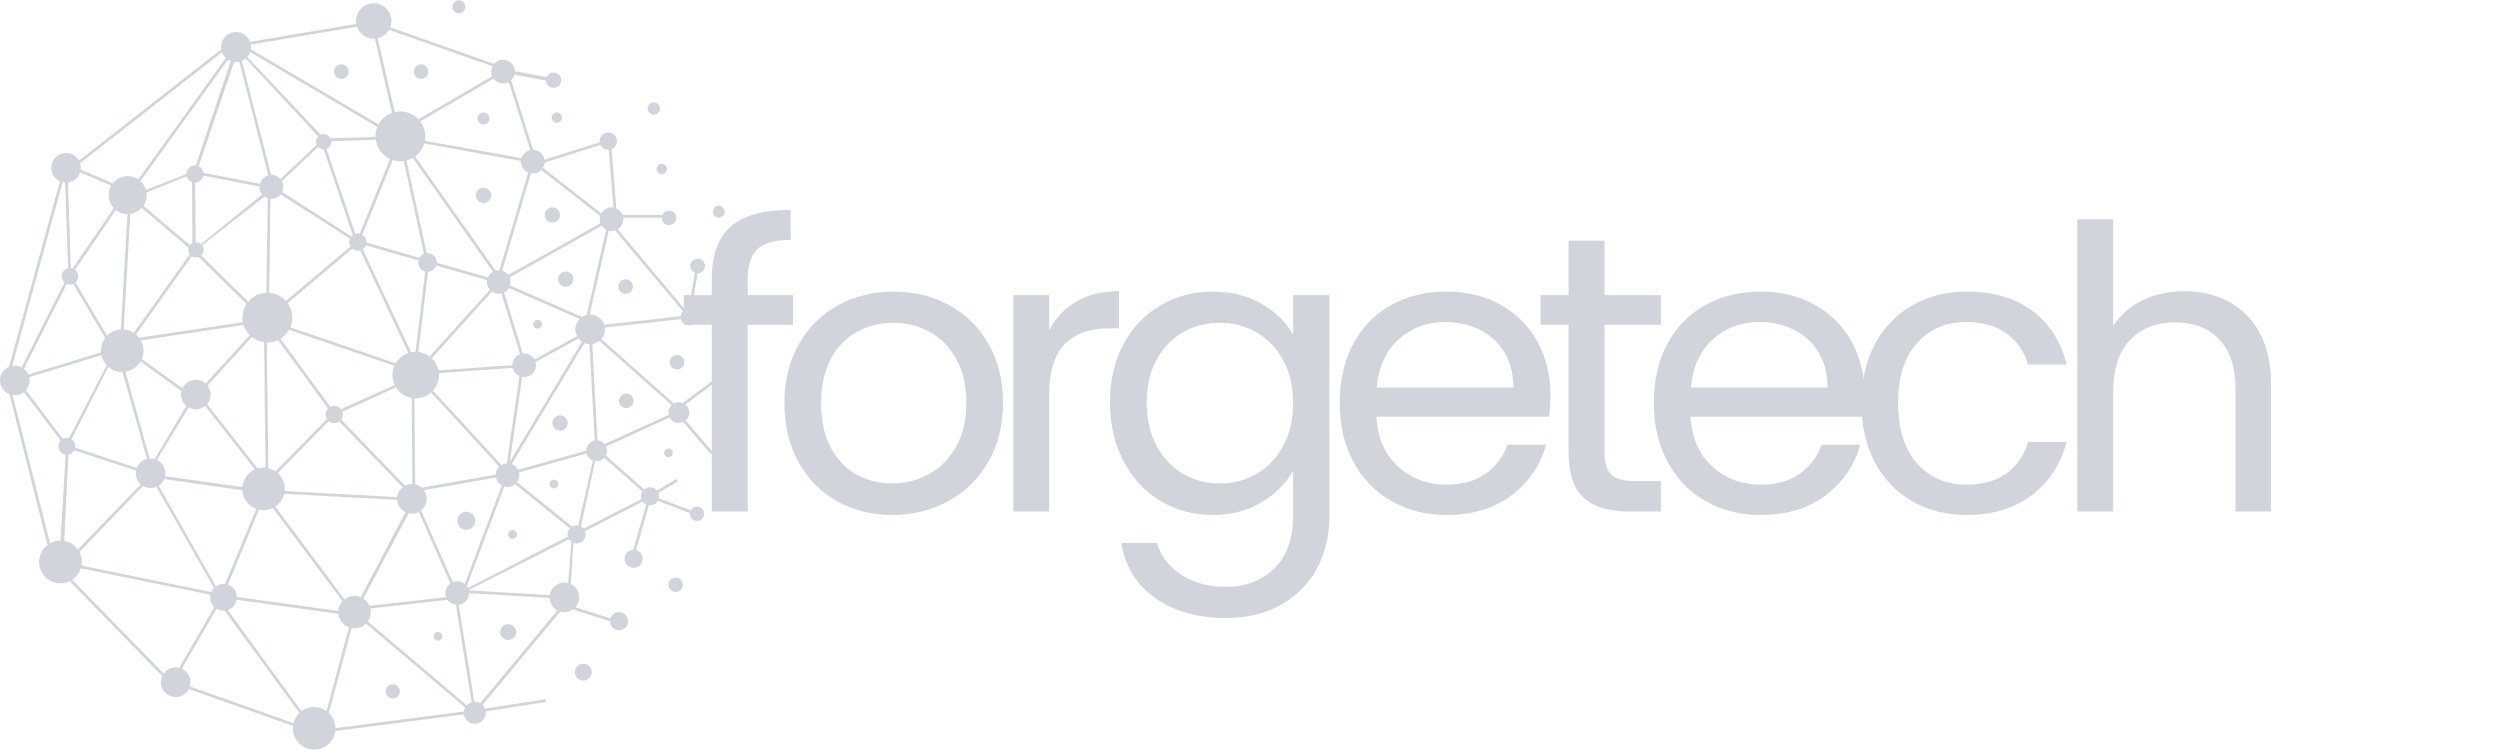 <svg xmlns="http://www.w3.org/2000/svg" xmlns:xlink="http://www.w3.org/1999/xlink" width="1000" zoomAndPan="magnify" viewBox="0 0 750 225" height="300" preserveAspectRatio="xMidYMid meet" version="1.0"><defs><g/><clipPath id="a21519fced"><path d="M 218 123 L 222.75 123 L 222.75 128 L 218 128 Z M 218 123 " clip-rule="nonzero"/></clipPath><clipPath id="bfc9e0b6c1"><path d="M 218 87 L 222.75 87 L 222.75 92 L 218 92 Z M 218 87 " clip-rule="nonzero"/></clipPath></defs><g fill="#d1d5db" fill-opacity="1"><g transform="translate(202.402, 153.434)"><g><path d="M 35.516 -56 L 21.906 -56 L 21.906 0 L 11.125 0 L 11.125 -56 L 2.719 -56 L 2.719 -64.891 L 11.125 -64.891 L 11.125 -69.5 C 11.125 -76.758 13 -82.066 16.75 -85.422 C 20.5 -88.785 26.52 -90.469 34.812 -90.469 L 34.812 -81.469 C 30.07 -81.469 26.734 -80.535 24.797 -78.672 C 22.867 -76.816 21.906 -73.758 21.906 -69.5 L 21.906 -64.891 L 35.516 -64.891 Z M 35.516 -56 "/></g></g></g><g fill="#d1d5db" fill-opacity="1"><g transform="translate(230.224, 153.434)"><g><path d="M 37.422 1.062 C 31.336 1.062 25.828 -0.316 20.891 -3.078 C 15.961 -5.836 12.098 -9.766 9.297 -14.859 C 6.492 -19.953 5.094 -25.852 5.094 -32.562 C 5.094 -39.195 6.531 -45.055 9.406 -50.141 C 12.289 -55.234 16.219 -59.141 21.188 -61.859 C 26.164 -64.586 31.734 -65.953 37.891 -65.953 C 44.047 -65.953 49.609 -64.586 54.578 -61.859 C 59.555 -59.141 63.484 -55.254 66.359 -50.203 C 69.242 -45.148 70.688 -39.27 70.688 -32.562 C 70.688 -25.852 69.207 -19.953 66.25 -14.859 C 63.289 -9.766 59.285 -5.836 54.234 -3.078 C 49.18 -0.316 43.578 1.062 37.422 1.062 Z M 37.422 -8.406 C 41.285 -8.406 44.914 -9.312 48.312 -11.125 C 51.707 -12.945 54.445 -15.672 56.531 -19.297 C 58.625 -22.93 59.672 -27.352 59.672 -32.562 C 59.672 -37.77 58.645 -42.188 56.594 -45.812 C 54.539 -49.445 51.859 -52.148 48.547 -53.922 C 45.234 -55.703 41.641 -56.594 37.766 -56.594 C 33.816 -56.594 30.207 -55.703 26.938 -53.922 C 23.664 -52.148 21.039 -49.445 19.062 -45.812 C 17.094 -42.188 16.109 -37.77 16.109 -32.562 C 16.109 -27.27 17.07 -22.805 19 -19.172 C 20.938 -15.547 23.52 -12.844 26.75 -11.062 C 29.988 -9.289 33.547 -8.406 37.422 -8.406 Z M 37.422 -8.406 "/></g></g></g><g fill="#d1d5db" fill-opacity="1"><g transform="translate(294.869, 153.434)"><g><path d="M 19.891 -54.344 C 21.785 -58.051 24.488 -60.93 28 -62.984 C 31.508 -65.047 35.789 -66.078 40.844 -66.078 L 40.844 -54.938 L 38.016 -54.938 C 25.93 -54.938 19.891 -48.383 19.891 -35.281 L 19.891 0 L 9.125 0 L 9.125 -64.891 L 19.891 -64.891 Z M 19.891 -54.344 "/></g></g></g><g fill="#d1d5db" fill-opacity="1"><g transform="translate(327.902, 153.434)"><g><path d="M 35.875 -65.953 C 41.477 -65.953 46.391 -64.727 50.609 -62.281 C 54.836 -59.832 57.977 -56.754 60.031 -53.047 L 60.031 -64.891 L 70.922 -64.891 L 70.922 1.422 C 70.922 7.336 69.656 12.602 67.125 17.219 C 64.602 21.844 60.992 25.457 56.297 28.062 C 51.598 30.664 46.133 31.969 39.906 31.969 C 31.375 31.969 24.266 29.953 18.578 25.922 C 12.898 21.898 9.551 16.414 8.531 9.469 L 19.188 9.469 C 20.363 13.414 22.805 16.594 26.516 19 C 30.234 21.406 34.695 22.609 39.906 22.609 C 45.82 22.609 50.656 20.754 54.406 17.047 C 58.156 13.336 60.031 8.129 60.031 1.422 L 60.031 -12.203 C 57.895 -8.41 54.734 -5.25 50.547 -2.719 C 46.367 -0.195 41.477 1.062 35.875 1.062 C 30.113 1.062 24.883 -0.352 20.188 -3.188 C 15.488 -6.031 11.797 -10.02 9.109 -15.156 C 6.43 -20.289 5.094 -26.133 5.094 -32.688 C 5.094 -39.312 6.43 -45.129 9.109 -50.141 C 11.797 -55.148 15.488 -59.035 20.188 -61.797 C 24.883 -64.566 30.113 -65.953 35.875 -65.953 Z M 60.031 -32.562 C 60.031 -37.457 59.039 -41.719 57.062 -45.344 C 55.094 -48.977 52.43 -51.758 49.078 -53.688 C 45.723 -55.625 42.035 -56.594 38.016 -56.594 C 33.984 -56.594 30.312 -55.645 27 -53.75 C 23.688 -51.863 21.039 -49.102 19.062 -45.469 C 17.094 -41.832 16.109 -37.57 16.109 -32.688 C 16.109 -27.707 17.094 -23.379 19.062 -19.703 C 21.039 -16.035 23.688 -13.234 27 -11.297 C 30.312 -9.367 33.984 -8.406 38.016 -8.406 C 42.035 -8.406 45.723 -9.367 49.078 -11.297 C 52.43 -13.234 55.094 -16.035 57.062 -19.703 C 59.039 -23.379 60.031 -27.664 60.031 -32.562 Z M 60.031 -32.562 "/></g></g></g><g fill="#d1d5db" fill-opacity="1"><g transform="translate(396.809, 153.434)"><g><path d="M 68.328 -34.938 C 68.328 -32.875 68.207 -30.703 67.969 -28.422 L 16.109 -28.422 C 16.492 -22.023 18.68 -17.031 22.672 -13.438 C 26.66 -9.844 31.492 -8.047 37.172 -8.047 C 41.836 -8.047 45.727 -9.129 48.844 -11.297 C 51.957 -13.473 54.148 -16.379 55.422 -20.016 L 67.016 -20.016 C 65.273 -13.773 61.801 -8.703 56.594 -4.797 C 51.383 -0.891 44.91 1.062 37.172 1.062 C 31.016 1.062 25.508 -0.316 20.656 -3.078 C 15.801 -5.836 11.992 -9.766 9.234 -14.859 C 6.473 -19.953 5.094 -25.852 5.094 -32.562 C 5.094 -39.27 6.43 -45.148 9.109 -50.203 C 11.797 -55.254 15.566 -59.141 20.422 -61.859 C 25.273 -64.586 30.859 -65.953 37.172 -65.953 C 43.336 -65.953 48.785 -64.609 53.516 -61.922 C 58.254 -59.242 61.906 -55.555 64.469 -50.859 C 67.039 -46.16 68.328 -40.852 68.328 -34.938 Z M 57.188 -37.172 C 57.188 -41.285 56.281 -44.82 54.469 -47.781 C 52.656 -50.738 50.188 -52.984 47.062 -54.516 C 43.945 -56.055 40.492 -56.828 36.703 -56.828 C 31.254 -56.828 26.613 -55.094 22.781 -51.625 C 18.957 -48.156 16.77 -43.336 16.219 -37.172 Z M 57.188 -37.172 "/></g></g></g><g fill="#d1d5db" fill-opacity="1"><g transform="translate(459.086, 153.434)"><g><path d="M 22.266 -56 L 22.266 -17.766 C 22.266 -14.609 22.93 -12.379 24.266 -11.078 C 25.609 -9.773 27.941 -9.125 31.266 -9.125 L 39.188 -9.125 L 39.188 0 L 29.484 0 C 23.484 0 18.984 -1.379 15.984 -4.141 C 12.984 -6.898 11.484 -11.441 11.484 -17.766 L 11.484 -56 L 3.078 -56 L 3.078 -64.891 L 11.484 -64.891 L 11.484 -81.234 L 22.266 -81.234 L 22.266 -64.891 L 39.188 -64.891 L 39.188 -56 Z M 22.266 -56 "/></g></g></g><g fill="#d1d5db" fill-opacity="1"><g transform="translate(491.052, 153.434)"><g><path d="M 68.328 -34.938 C 68.328 -32.875 68.207 -30.703 67.969 -28.422 L 16.109 -28.422 C 16.492 -22.023 18.68 -17.031 22.672 -13.438 C 26.66 -9.844 31.492 -8.047 37.172 -8.047 C 41.836 -8.047 45.727 -9.129 48.844 -11.297 C 51.957 -13.473 54.148 -16.379 55.422 -20.016 L 67.016 -20.016 C 65.273 -13.773 61.801 -8.703 56.594 -4.797 C 51.383 -0.891 44.91 1.062 37.172 1.062 C 31.016 1.062 25.508 -0.316 20.656 -3.078 C 15.801 -5.836 11.992 -9.766 9.234 -14.859 C 6.473 -19.953 5.094 -25.852 5.094 -32.562 C 5.094 -39.27 6.43 -45.148 9.109 -50.203 C 11.797 -55.254 15.566 -59.141 20.422 -61.859 C 25.273 -64.586 30.859 -65.953 37.172 -65.953 C 43.336 -65.953 48.785 -64.609 53.516 -61.922 C 58.254 -59.242 61.906 -55.555 64.469 -50.859 C 67.039 -46.16 68.328 -40.852 68.328 -34.938 Z M 57.188 -37.172 C 57.188 -41.285 56.281 -44.82 54.469 -47.781 C 52.656 -50.738 50.188 -52.984 47.062 -54.516 C 43.945 -56.055 40.492 -56.828 36.703 -56.828 C 31.254 -56.828 26.613 -55.094 22.781 -51.625 C 18.957 -48.156 16.77 -43.336 16.219 -37.172 Z M 57.188 -37.172 "/></g></g></g><g fill="#d1d5db" fill-opacity="1"><g transform="translate(553.329, 153.434)"><g><path d="M 5.094 -32.562 C 5.094 -39.27 6.43 -45.129 9.109 -50.141 C 11.797 -55.148 15.523 -59.035 20.297 -61.797 C 25.078 -64.566 30.547 -65.953 36.703 -65.953 C 44.68 -65.953 51.254 -64.016 56.422 -60.141 C 61.586 -56.273 65 -50.91 66.656 -44.047 L 55.062 -44.047 C 53.957 -47.992 51.805 -51.109 48.609 -53.391 C 45.41 -55.68 41.441 -56.828 36.703 -56.828 C 30.547 -56.828 25.57 -54.719 21.781 -50.5 C 18 -46.281 16.109 -40.301 16.109 -32.562 C 16.109 -24.75 18 -18.707 21.781 -14.438 C 25.57 -10.176 30.547 -8.047 36.703 -8.047 C 41.441 -8.047 45.391 -9.148 48.547 -11.359 C 51.703 -13.578 53.875 -16.738 55.062 -20.844 L 66.656 -20.844 C 64.926 -14.207 61.453 -8.895 56.234 -4.906 C 51.023 -0.926 44.516 1.062 36.703 1.062 C 30.547 1.062 25.078 -0.316 20.297 -3.078 C 15.523 -5.836 11.797 -9.742 9.109 -14.797 C 6.43 -19.848 5.094 -25.77 5.094 -32.562 Z M 5.094 -32.562 "/></g></g></g><g fill="#d1d5db" fill-opacity="1"><g transform="translate(614.067, 153.434)"><g><path d="M 41.328 -66.078 C 46.223 -66.078 50.641 -65.031 54.578 -62.938 C 58.523 -60.844 61.625 -57.703 63.875 -53.516 C 66.125 -49.336 67.25 -44.25 67.25 -38.25 L 67.25 0 L 56.594 0 L 56.594 -36.703 C 56.594 -43.18 54.973 -48.133 51.734 -51.562 C 48.504 -55 44.086 -56.719 38.484 -56.719 C 32.797 -56.719 28.273 -54.941 24.922 -51.391 C 21.566 -47.836 19.891 -42.664 19.891 -35.875 L 19.891 0 L 9.125 0 L 9.125 -87.625 L 19.891 -87.625 L 19.891 -55.656 C 22.023 -58.969 24.969 -61.531 28.719 -63.344 C 32.469 -65.164 36.672 -66.078 41.328 -66.078 Z M 41.328 -66.078 "/></g></g></g><g fill="#d1d5db" fill-opacity="1"><g transform="translate(678.713, 153.434)"><g/></g></g><path fill="#d1d5db" d="M 204.859 175.438 C 204.859 175.723 204.805 176 204.695 176.266 C 204.586 176.531 204.426 176.766 204.223 176.969 C 204.02 177.172 203.789 177.328 203.523 177.438 C 203.258 177.547 202.98 177.602 202.691 177.602 C 202.406 177.602 202.129 177.547 201.863 177.438 C 201.598 177.328 201.363 177.172 201.16 176.969 C 200.957 176.766 200.801 176.531 200.691 176.266 C 200.582 176 200.527 175.723 200.527 175.438 C 200.527 175.148 200.582 174.875 200.691 174.609 C 200.801 174.344 200.957 174.109 201.16 173.906 C 201.363 173.703 201.598 173.547 201.863 173.438 C 202.129 173.324 202.406 173.27 202.691 173.27 C 202.98 173.27 203.258 173.324 203.523 173.438 C 203.789 173.547 204.02 173.703 204.223 173.906 C 204.426 174.109 204.586 174.344 204.695 174.609 C 204.805 174.875 204.859 175.148 204.859 175.438 Z M 204.859 175.438 " fill-opacity="1" fill-rule="nonzero"/><path fill="#d1d5db" d="M 176.773 199.855 C 177.012 200.094 177.195 200.371 177.324 200.68 C 177.453 200.992 177.516 201.316 177.516 201.652 C 177.516 201.992 177.453 202.316 177.324 202.625 C 177.195 202.938 177.012 203.211 176.773 203.453 C 176.535 203.691 176.258 203.875 175.949 204.004 C 175.637 204.133 175.312 204.195 174.977 204.195 C 174.637 204.195 174.312 204.133 174.004 204.004 C 173.691 203.875 173.414 203.691 173.176 203.453 C 172.938 203.211 172.754 202.938 172.625 202.625 C 172.496 202.316 172.434 201.992 172.434 201.652 C 172.434 201.316 172.496 200.992 172.625 200.68 C 172.754 200.371 172.938 200.094 173.176 199.855 C 173.414 199.617 173.691 199.434 174.004 199.305 C 174.312 199.176 174.637 199.113 174.977 199.113 C 175.312 199.113 175.637 199.176 175.949 199.305 C 176.258 199.434 176.535 199.617 176.773 199.855 Z M 176.773 199.855 " fill-opacity="1" fill-rule="nonzero"/><path fill="#d1d5db" d="M 154.77 189.078 C 154.844 189.383 154.852 189.695 154.805 190.008 C 154.754 190.32 154.645 190.609 154.477 190.879 C 154.312 191.148 154.098 191.375 153.844 191.559 C 153.586 191.746 153.305 191.875 152.996 191.945 C 152.688 192.02 152.379 192.031 152.066 191.98 C 151.754 191.93 151.465 191.82 151.195 191.652 C 150.926 191.488 150.699 191.277 150.512 191.02 C 150.328 190.762 150.199 190.48 150.125 190.172 C 150.055 189.863 150.043 189.555 150.094 189.242 C 150.145 188.93 150.254 188.641 150.418 188.371 C 150.586 188.102 150.797 187.875 151.055 187.688 C 151.309 187.504 151.594 187.375 151.898 187.301 C 152.207 187.23 152.52 187.219 152.832 187.27 C 153.141 187.32 153.434 187.43 153.703 187.594 C 153.973 187.762 154.199 187.973 154.383 188.23 C 154.566 188.484 154.695 188.77 154.77 189.078 Z M 154.77 189.078 " fill-opacity="1" fill-rule="nonzero"/><path fill="#d1d5db" d="M 119.973 207.426 C 119.973 207.707 119.918 207.98 119.809 208.242 C 119.699 208.504 119.547 208.734 119.344 208.938 C 119.145 209.137 118.914 209.293 118.652 209.402 C 118.391 209.508 118.117 209.562 117.832 209.562 C 117.547 209.562 117.277 209.508 117.012 209.402 C 116.75 209.293 116.52 209.137 116.32 208.938 C 116.117 208.734 115.965 208.504 115.855 208.242 C 115.746 207.98 115.691 207.707 115.691 207.426 C 115.691 207.141 115.746 206.867 115.855 206.605 C 115.965 206.344 116.117 206.113 116.32 205.91 C 116.52 205.711 116.75 205.555 117.012 205.449 C 117.277 205.34 117.547 205.285 117.832 205.285 C 118.117 205.285 118.391 205.34 118.652 205.449 C 118.914 205.555 119.145 205.711 119.344 205.91 C 119.547 206.113 119.699 206.344 119.809 206.605 C 119.918 206.867 119.973 207.141 119.973 207.426 Z M 119.973 207.426 " fill-opacity="1" fill-rule="nonzero"/><path fill="#d1d5db" d="M 140.922 153.699 C 141.258 153.84 141.551 154.035 141.805 154.289 C 142.062 154.543 142.258 154.84 142.395 155.172 C 142.535 155.508 142.602 155.852 142.602 156.215 C 142.602 156.574 142.535 156.922 142.395 157.254 C 142.258 157.59 142.062 157.883 141.805 158.137 C 141.551 158.395 141.258 158.59 140.922 158.727 C 140.59 158.867 140.242 158.934 139.883 158.934 C 139.52 158.934 139.176 158.867 138.84 158.727 C 138.508 158.59 138.215 158.395 137.957 158.137 C 137.703 157.883 137.508 157.59 137.367 157.254 C 137.23 156.922 137.16 156.574 137.16 156.215 C 137.16 155.852 137.23 155.508 137.367 155.172 C 137.508 154.84 137.703 154.543 137.957 154.289 C 138.215 154.035 138.508 153.84 138.84 153.699 C 139.176 153.562 139.52 153.492 139.883 153.492 C 140.242 153.492 140.59 153.562 140.922 153.699 Z M 140.922 153.699 " fill-opacity="1" fill-rule="nonzero"/><path fill="#d1d5db" d="M 198.008 32.551 C 198.008 32.797 197.961 33.035 197.867 33.262 C 197.77 33.488 197.637 33.691 197.465 33.863 C 197.289 34.039 197.09 34.172 196.859 34.266 C 196.633 34.363 196.395 34.41 196.148 34.41 C 195.902 34.41 195.668 34.363 195.438 34.266 C 195.211 34.172 195.012 34.039 194.836 33.863 C 194.664 33.691 194.527 33.488 194.434 33.262 C 194.34 33.035 194.293 32.797 194.293 32.551 C 194.293 32.305 194.34 32.066 194.434 31.84 C 194.527 31.613 194.664 31.41 194.836 31.238 C 195.012 31.062 195.211 30.93 195.438 30.836 C 195.668 30.742 195.902 30.695 196.148 30.695 C 196.395 30.695 196.633 30.742 196.859 30.836 C 197.09 30.93 197.289 31.062 197.465 31.238 C 197.637 31.41 197.77 31.613 197.867 31.84 C 197.961 32.066 198.008 32.305 198.008 32.551 Z M 198.008 32.551 " fill-opacity="1" fill-rule="nonzero"/><path fill="#d1d5db" d="M 215.609 65.266 C 216.586 65.266 217.379 64.477 217.379 63.5 C 217.379 62.523 216.586 61.73 215.609 61.73 C 214.633 61.73 213.84 62.523 213.84 63.5 C 213.84 64.477 214.633 65.266 215.609 65.266 Z M 215.609 65.266 " fill-opacity="1" fill-rule="nonzero"/><path fill="#d1d5db" d="M 146.688 56.988 C 146.902 57.203 147.07 57.453 147.188 57.734 C 147.305 58.016 147.363 58.309 147.363 58.613 C 147.363 58.918 147.305 59.215 147.188 59.496 C 147.07 59.777 146.902 60.027 146.688 60.242 C 146.473 60.457 146.223 60.625 145.941 60.738 C 145.66 60.855 145.367 60.914 145.062 60.914 C 144.758 60.914 144.465 60.855 144.18 60.738 C 143.898 60.625 143.652 60.457 143.434 60.242 C 143.219 60.027 143.055 59.777 142.938 59.496 C 142.82 59.215 142.762 58.918 142.762 58.613 C 142.762 58.309 142.82 58.016 142.938 57.734 C 143.055 57.453 143.219 57.203 143.434 56.988 C 143.652 56.773 143.898 56.605 144.18 56.488 C 144.465 56.371 144.758 56.312 145.062 56.312 C 145.367 56.312 145.66 56.371 145.941 56.488 C 146.223 56.605 146.473 56.773 146.688 56.988 Z M 146.688 56.988 " fill-opacity="1" fill-rule="nonzero"/><path fill="#d1d5db" d="M 167.344 62.848 C 167.562 63.066 167.727 63.312 167.844 63.594 C 167.961 63.879 168.02 64.172 168.02 64.477 C 168.02 64.781 167.961 65.074 167.844 65.355 C 167.727 65.637 167.562 65.887 167.344 66.102 C 167.129 66.316 166.883 66.484 166.598 66.602 C 166.316 66.719 166.023 66.777 165.719 66.777 C 165.414 66.777 165.121 66.719 164.84 66.602 C 164.559 66.484 164.309 66.316 164.094 66.102 C 163.875 65.887 163.711 65.637 163.594 65.355 C 163.477 65.074 163.418 64.781 163.418 64.477 C 163.418 64.172 163.477 63.879 163.594 63.594 C 163.711 63.312 163.875 63.066 164.094 62.848 C 164.309 62.633 164.559 62.469 164.84 62.352 C 165.121 62.234 165.414 62.176 165.719 62.176 C 166.023 62.176 166.316 62.234 166.598 62.352 C 166.883 62.469 167.129 62.633 167.344 62.848 Z M 167.344 62.848 " fill-opacity="1" fill-rule="nonzero"/><path fill="#d1d5db" d="M 170.59 81.641 C 170.871 81.758 171.121 81.926 171.336 82.141 C 171.551 82.355 171.719 82.605 171.836 82.887 C 171.949 83.168 172.008 83.461 172.008 83.766 C 172.008 84.07 171.949 84.367 171.836 84.648 C 171.719 84.93 171.551 85.18 171.336 85.395 C 171.121 85.609 170.871 85.777 170.59 85.891 C 170.309 86.008 170.016 86.066 169.707 86.066 C 169.402 86.066 169.109 86.008 168.828 85.891 C 168.547 85.777 168.297 85.609 168.082 85.395 C 167.867 85.18 167.699 84.93 167.582 84.648 C 167.465 84.367 167.41 84.07 167.41 83.766 C 167.41 83.461 167.465 83.168 167.582 82.887 C 167.699 82.605 167.867 82.355 168.082 82.141 C 168.297 81.926 168.547 81.758 168.828 81.641 C 169.109 81.523 169.402 81.465 169.707 81.465 C 170.016 81.465 170.309 81.523 170.59 81.641 Z M 170.59 81.641 " fill-opacity="1" fill-rule="nonzero"/><path fill="#d1d5db" d="M 170.254 126.383 C 170.324 126.68 170.336 126.98 170.285 127.281 C 170.238 127.582 170.133 127.863 169.973 128.121 C 169.812 128.383 169.609 128.602 169.359 128.777 C 169.113 128.957 168.84 129.082 168.543 129.152 C 168.246 129.223 167.949 129.23 167.648 129.184 C 167.344 129.133 167.066 129.027 166.805 128.867 C 166.547 128.707 166.328 128.504 166.148 128.258 C 165.973 128.008 165.848 127.738 165.777 127.441 C 165.707 127.145 165.695 126.844 165.746 126.543 C 165.793 126.242 165.898 125.961 166.059 125.703 C 166.219 125.441 166.422 125.223 166.672 125.047 C 166.918 124.867 167.191 124.742 167.488 124.672 C 167.785 124.602 168.082 124.594 168.383 124.641 C 168.684 124.691 168.965 124.793 169.227 124.957 C 169.484 125.117 169.703 125.32 169.883 125.566 C 170.059 125.812 170.184 126.086 170.254 126.383 Z M 170.254 126.383 " fill-opacity="1" fill-rule="nonzero"/><path fill="#d1d5db" d="M 145.062 33.754 C 144.066 33.754 143.262 34.562 143.262 35.555 C 143.262 36.547 144.066 37.352 145.062 37.352 C 146.055 37.352 146.859 36.547 146.859 35.555 C 146.859 34.562 146.055 33.754 145.062 33.754 Z M 145.062 33.754 " fill-opacity="1" fill-rule="nonzero"/><path fill="#d1d5db" d="M 137.66 4.008 C 138.734 4.008 139.605 3.133 139.605 2.059 C 139.605 0.984 138.734 0.113 137.66 0.113 C 136.586 0.113 135.711 0.984 135.711 2.059 C 135.711 3.133 136.586 4.008 137.66 4.008 Z M 137.66 4.008 " fill-opacity="1" fill-rule="nonzero"/><path fill="#d1d5db" d="M 218.586 113.418 C 220.008 113.418 221.16 112.266 221.16 110.848 C 221.16 109.426 220.004 108.273 218.586 108.273 C 217.168 108.273 216.012 109.426 216.012 110.848 C 216.012 111.375 216.172 111.867 216.445 112.277 L 204.801 120.879 C 204.441 120.738 204.059 120.66 203.652 120.66 C 203.113 120.66 202.609 120.797 202.164 121.035 L 180.414 101.703 C 181.082 100.926 181.488 99.918 181.488 98.812 C 181.488 98.625 181.473 98.441 181.453 98.262 L 204.301 95.723 C 204.605 96.805 205.598 97.598 206.773 97.598 C 208.199 97.598 209.348 96.445 209.348 95.023 C 209.348 93.887 208.609 92.922 207.586 92.582 L 209.258 81.973 C 209.258 81.973 209.285 81.973 209.293 81.973 C 210.504 81.973 211.484 80.996 211.484 79.785 C 211.484 78.578 210.504 77.598 209.293 77.598 C 208.086 77.598 207.105 78.578 207.105 79.785 C 207.105 80.691 207.652 81.465 208.43 81.797 L 206.746 92.449 C 206.277 92.449 205.84 92.582 205.457 92.805 L 185.336 68.789 C 186.348 68.164 187.027 67.043 187.027 65.766 C 187.027 65.617 187.016 65.469 186.996 65.324 L 198.512 65.324 C 198.512 65.324 198.512 65.344 198.512 65.355 C 198.512 66.566 199.492 67.547 200.703 67.547 C 201.91 67.547 202.891 66.566 202.891 65.355 C 202.891 64.148 201.91 63.168 200.703 63.168 C 199.801 63.168 199.031 63.711 198.695 64.484 L 186.785 64.484 C 186.441 63.598 185.762 62.887 184.895 62.508 L 183.477 44.738 C 184.418 44.344 185.082 43.418 185.082 42.332 C 185.082 40.891 183.914 39.723 182.473 39.723 C 181.031 39.723 179.863 40.891 179.863 42.332 C 179.863 42.457 179.875 42.578 179.891 42.691 L 163.352 47.902 C 163.074 46.25 161.664 44.988 159.953 44.938 L 153.34 24.074 C 153.816 23.625 154.164 23.055 154.34 22.41 L 163.805 24.176 C 163.867 25.395 164.859 26.363 166.094 26.363 C 167.324 26.363 168.391 25.332 168.391 24.062 C 168.391 22.789 167.363 21.762 166.094 21.762 C 165.156 21.762 164.352 22.324 163.992 23.125 L 154.457 21.344 C 154.379 19.445 152.82 17.93 150.906 17.93 C 149.836 17.93 148.879 18.402 148.23 19.152 L 117.066 8.199 C 117.289 7.609 117.422 6.973 117.422 6.305 C 117.422 3.371 115.039 0.988 112.102 0.988 C 109.168 0.988 106.785 3.371 106.785 6.305 C 106.785 6.605 106.816 6.902 106.867 7.188 L 75 12.555 C 74.371 10.84 72.727 9.613 70.793 9.613 C 68.32 9.613 66.309 11.625 66.309 14.098 C 66.309 14.336 66.332 14.562 66.367 14.793 L 23.695 48.172 C 22.934 46.816 21.484 45.895 19.812 45.895 C 17.355 45.895 15.367 47.883 15.367 50.336 C 15.367 52.141 16.441 53.688 17.988 54.387 L 2.707 110.039 C 1.113 110.715 0 112.297 0 114.137 C 0 115.977 1.18 117.637 2.844 118.281 L 14.258 163.473 C 12.719 164.648 11.727 166.492 11.727 168.578 C 11.727 172.121 14.598 174.996 18.145 174.996 C 19.133 174.996 20.062 174.766 20.902 174.363 L 48.672 202.832 C 48.418 203.395 48.27 204.02 48.27 204.676 C 48.27 207.133 50.262 209.121 52.715 209.121 C 54.43 209.121 55.918 208.145 56.66 206.723 L 87.898 217.762 C 87.871 218.004 87.855 218.246 87.855 218.492 C 87.855 222.023 90.719 224.887 94.25 224.887 C 97.504 224.887 100.18 222.457 100.586 219.316 L 139.164 214.309 C 139.395 215.914 140.773 217.148 142.441 217.148 C 144.273 217.148 145.758 215.664 145.758 213.832 C 145.758 213.684 145.746 213.543 145.727 213.402 L 163.754 210.602 L 163.703 209.762 L 145.512 212.586 C 145.344 212.168 145.094 211.793 144.781 211.48 L 168.098 183.465 C 168.484 183.578 168.902 183.641 169.328 183.641 C 170.281 183.641 171.164 183.336 171.887 182.828 L 182.988 186.352 C 182.988 186.352 182.988 186.359 182.988 186.363 C 182.988 187.867 184.203 189.082 185.707 189.082 C 187.211 189.082 188.43 187.867 188.43 186.363 C 188.43 184.859 187.211 183.641 185.707 183.641 C 184.504 183.641 183.48 184.426 183.125 185.512 L 172.625 182.176 C 173.344 181.391 173.781 180.344 173.781 179.195 C 173.781 177.43 172.746 175.902 171.246 175.188 L 172.035 162.887 C 172.332 162.996 172.648 163.062 172.98 163.062 C 174.484 163.062 175.699 161.844 175.699 160.34 C 175.699 159.98 175.629 159.629 175.5 159.312 L 192.805 150.48 C 193.078 150.852 193.441 151.156 193.863 151.355 L 189.969 164.914 C 188.523 164.977 187.363 166.168 187.363 167.633 C 187.363 169.094 188.582 170.352 190.086 170.352 C 191.59 170.352 192.805 169.137 192.805 167.633 C 192.805 166.383 191.965 165.332 190.816 165.016 L 194.668 151.59 C 194.781 151.605 194.891 151.613 195.004 151.613 C 196.012 151.613 196.891 151.062 197.363 150.25 L 206.953 153.93 C 206.949 153.992 206.938 154.047 206.938 154.113 C 206.938 155.305 207.906 156.277 209.102 156.277 C 210.297 156.277 211.27 155.305 211.27 154.113 C 211.27 152.918 210.297 151.945 209.102 151.945 C 208.27 151.945 207.555 152.426 207.191 153.113 L 197.668 149.461 C 197.707 149.277 197.73 149.086 197.73 148.895 C 197.73 148.535 197.656 148.191 197.531 147.879 L 203.332 144.426 L 202.902 143.703 L 197.102 147.152 C 196.602 146.551 195.852 146.168 195.008 146.168 C 194.348 146.168 193.742 146.406 193.266 146.797 L 181.758 136.676 C 181.98 136.246 182.105 135.758 182.105 135.242 C 182.105 134.781 182.004 134.348 181.828 133.953 L 200.902 125.258 C 201.43 126.242 202.465 126.914 203.66 126.914 C 204.133 126.914 204.582 126.805 204.984 126.613 L 213.223 136.223 L 213.863 135.676 L 205.699 126.152 C 206.363 125.578 206.789 124.734 206.789 123.789 C 206.789 122.844 206.328 121.918 205.605 121.348 L 217.043 112.902 C 217.477 113.23 218.012 113.43 218.598 113.43 Z M 24.047 51.699 L 33.371 55.691 C 32.891 56.527 32.609 57.492 32.609 58.527 C 32.609 60.031 33.195 61.402 34.148 62.418 L 21.777 80.559 C 21.609 80.504 21.434 80.461 21.254 80.445 L 20.383 54.746 C 22.109 54.523 23.527 53.312 24.047 51.691 Z M 126.492 146.305 C 125.945 145.828 125.285 145.484 124.551 145.316 L 124.34 119.492 C 124.465 119.496 124.59 119.512 124.715 119.512 C 126.488 119.512 128.098 118.848 129.328 117.762 C 134.238 123.082 145.07 134.836 149.742 140.012 C 149.121 140.633 148.73 141.48 148.699 142.422 L 126.492 146.297 Z M 133.605 177.922 C 133.605 178.352 133.684 178.762 133.824 179.148 L 110.848 181.754 C 110.465 180.844 109.812 180.074 108.996 179.543 L 122.621 153.992 C 122.93 154.059 123.246 154.094 123.574 154.094 C 124.312 154.094 125.012 153.91 125.625 153.594 L 135.098 175.027 C 134.195 175.672 133.605 176.727 133.605 177.922 Z M 71.09 179.09 C 71.043 177.363 69.922 175.906 68.359 175.379 L 77.691 152.898 C 78.133 152.996 78.594 153.051 79.066 153.051 C 80.066 153.051 81.012 152.812 81.852 152.402 L 102.742 180.344 C 102.02 181.129 101.559 182.152 101.477 183.277 L 71.09 179.086 Z M 47.621 145.684 C 48.34 145.203 48.918 144.523 49.258 143.719 L 72.691 147.07 C 72.855 149.652 74.551 151.816 76.875 152.664 L 67.523 175.195 C 67.371 175.176 67.219 175.168 67.066 175.168 C 66.211 175.168 65.418 175.438 64.766 175.895 L 47.617 145.688 Z M 21.453 131.773 L 32.516 110.059 C 33.633 111.016 35.078 111.594 36.668 111.594 C 36.695 111.594 36.727 111.594 36.754 111.594 L 44.105 137.668 C 42.691 138.016 41.543 139.039 41.027 140.379 L 22.578 134.309 C 22.598 134.176 22.609 134.047 22.609 133.918 C 22.609 133.023 22.148 132.234 21.453 131.777 Z M 43.969 57.75 L 55.996 52.906 C 56.227 53.711 56.836 54.352 57.617 54.633 L 57.727 72.957 C 57.445 73.109 57.199 73.312 57 73.566 L 43.051 61.727 C 43.668 60.812 44.031 59.715 44.031 58.531 C 44.031 58.27 44.008 58.008 43.973 57.754 Z M 150.41 139.504 C 145.723 134.297 134.855 122.508 129.93 117.176 C 131.035 115.938 131.711 114.309 131.711 112.523 C 131.711 112.328 131.699 112.137 131.68 111.941 L 153.785 110.379 C 154.043 111.48 154.816 112.391 155.84 112.828 L 152.043 138.996 C 151.449 139.035 150.887 139.211 150.406 139.508 Z M 106.344 178.758 C 105.219 178.758 104.191 179.145 103.363 179.777 L 82.59 151.996 C 83.926 151.109 84.906 149.734 85.281 148.129 L 119.141 149.961 C 119.25 151.598 120.238 152.98 121.641 153.66 L 108.238 179.145 C 107.656 178.898 107.012 178.762 106.34 178.762 Z M 49.527 142.855 C 49.586 142.574 49.613 142.281 49.613 141.984 C 49.613 140.207 48.562 138.676 47.059 137.965 L 56.602 122.246 C 57.238 122.594 57.969 122.797 58.742 122.797 C 59.797 122.797 60.77 122.426 61.535 121.809 L 76.473 140.824 C 74.387 141.75 72.898 143.754 72.699 146.133 Z M 42.156 108.469 L 54.426 117.293 C 54.344 117.633 54.293 117.984 54.293 118.352 C 54.293 119.727 54.914 120.953 55.895 121.77 L 46.395 137.719 C 46.004 137.605 45.594 137.543 45.168 137.543 C 45.074 137.543 44.984 137.551 44.891 137.555 L 37.629 111.527 C 39.555 111.234 41.199 110.086 42.156 108.48 Z M 58.531 54.789 C 59.773 54.773 60.809 53.879 61.043 52.695 L 77.848 55.977 C 77.848 56.008 77.844 56.043 77.844 56.074 C 77.844 56.934 78.148 57.727 78.652 58.344 L 60.273 73.23 C 59.875 72.895 59.363 72.684 58.801 72.684 C 58.773 72.684 58.746 72.691 58.719 72.691 L 58.535 54.793 Z M 97.102 44.855 C 97.102 44.855 97.109 44.855 97.121 44.855 L 105.836 70.523 C 105.684 70.633 105.543 70.758 105.418 70.902 L 84.672 57.617 C 84.898 57.148 85.027 56.629 85.027 56.074 C 85.027 55.453 84.867 54.867 84.586 54.355 L 95.434 44.125 C 95.852 44.574 96.445 44.859 97.105 44.859 Z M 120.133 48.383 C 120.477 48.383 120.812 48.352 121.145 48.305 L 127.18 76.145 C 126.613 76.379 126.145 76.805 125.84 77.336 L 109.949 72.781 C 109.949 72.727 109.961 72.68 109.961 72.625 C 109.961 71.684 109.457 70.867 108.715 70.41 L 117.805 48.004 C 118.539 48.246 119.324 48.383 120.137 48.383 Z M 146.953 86.934 L 128.91 106.938 C 127.938 106.211 126.777 105.727 125.508 105.582 L 128.402 81.52 C 129.559 81.461 130.523 80.707 130.895 79.664 L 146.121 84.027 C 146.09 84.211 146.074 84.406 146.074 84.598 C 146.074 85.492 146.41 86.312 146.953 86.934 Z M 118.391 115.492 L 102.32 122.754 C 101.844 122.152 101.105 121.758 100.273 121.758 C 99.855 121.758 99.457 121.859 99.102 122.039 L 84.152 101.637 C 85.219 100.973 86.105 100.059 86.723 98.969 L 118.305 109.73 C 117.93 110.586 117.719 111.531 117.719 112.523 C 117.719 113.586 117.961 114.586 118.387 115.492 Z M 80.5 140.438 L 80.066 102.754 C 80.121 102.754 80.172 102.762 80.219 102.762 C 81.359 102.762 82.441 102.5 83.41 102.043 L 98.422 122.535 C 97.961 123.008 97.676 123.645 97.676 124.359 C 97.676 124.859 97.816 125.324 98.062 125.723 L 82.668 141.387 C 82.02 140.945 81.285 140.621 80.496 140.438 Z M 81.434 59.668 C 82.566 59.668 83.57 59.145 84.23 58.324 L 104.965 71.605 C 104.832 71.918 104.754 72.262 104.754 72.625 C 104.754 73.113 104.891 73.566 105.125 73.953 L 85.777 90.289 C 84.52 88.891 82.742 87.969 80.742 87.828 L 81.145 59.652 C 81.238 59.66 81.336 59.664 81.43 59.664 Z M 127.566 81.434 L 124.668 105.539 C 124.211 105.539 123.766 105.586 123.332 105.672 L 108.828 74.77 C 109.242 74.484 109.57 74.078 109.762 73.605 L 125.531 78.125 C 125.488 78.316 125.465 78.52 125.465 78.727 C 125.465 80.027 126.359 81.125 127.566 81.434 Z M 86.312 90.949 L 105.672 74.602 C 106.125 74.992 106.715 75.227 107.359 75.227 C 107.605 75.227 107.844 75.191 108.066 75.125 L 122.508 105.895 C 120.898 106.434 119.551 107.539 118.699 108.977 L 87.109 98.207 C 87.488 97.309 87.703 96.32 87.703 95.281 C 87.703 93.66 87.184 92.168 86.312 90.945 Z M 61.09 74.98 C 61.09 74.465 60.918 74 60.633 73.613 L 79.328 58.984 C 79.629 59.199 79.961 59.371 80.316 59.488 L 79.91 87.82 C 77.727 87.91 75.785 88.93 74.473 90.5 L 60.348 76.656 C 60.801 76.238 61.086 75.645 61.086 74.98 Z M 74.918 100.559 L 61.691 115.035 C 60.902 114.336 59.875 113.906 58.742 113.906 C 56.961 113.906 55.43 114.953 54.719 116.469 L 42.543 107.719 C 42.875 106.949 43.059 106.098 43.059 105.207 C 43.059 104.078 42.766 103.023 42.254 102.105 L 73.066 97.488 C 73.43 98.66 74.07 99.707 74.91 100.559 Z M 79.066 140.273 C 78.453 140.273 77.867 140.363 77.305 140.523 L 62.137 121.215 C 62.793 120.441 63.188 119.445 63.188 118.352 C 63.188 117.336 62.84 116.402 62.266 115.652 L 75.543 101.117 C 76.582 101.949 77.844 102.504 79.223 102.691 L 79.656 140.305 C 79.457 140.285 79.262 140.273 79.066 140.273 Z M 98.617 126.359 C 99.066 126.73 99.645 126.953 100.273 126.953 C 100.836 126.953 101.352 126.773 101.773 126.477 L 120.805 146.18 C 119.914 146.891 119.301 147.934 119.156 149.125 L 85.426 147.301 C 85.445 147.094 85.457 146.883 85.457 146.668 C 85.457 144.781 84.633 143.09 83.332 141.914 L 98.617 126.363 Z M 121.523 145.711 L 102.375 125.879 C 102.688 125.449 102.875 124.922 102.875 124.352 C 102.875 124.051 102.82 123.762 102.727 123.492 L 118.797 116.23 C 119.828 117.871 121.52 119.055 123.504 119.402 L 123.715 145.219 C 123.668 145.219 123.625 145.211 123.574 145.211 C 122.836 145.211 122.141 145.395 121.527 145.711 Z M 153.68 109.539 L 131.559 111.105 C 131.27 109.691 130.547 108.438 129.543 107.48 L 147.57 87.496 C 148.152 87.91 148.859 88.152 149.621 88.152 C 149.898 88.152 150.168 88.113 150.426 88.059 L 156.023 106.219 C 154.66 106.715 153.688 108.012 153.676 109.543 Z M 146.348 83.215 L 131.055 78.828 C 131.055 78.793 131.059 78.758 131.059 78.723 C 131.059 77.176 129.805 75.922 128.262 75.922 C 128.172 75.922 128.082 75.93 127.992 75.938 L 121.965 48.145 C 122.625 47.977 123.246 47.727 123.824 47.395 L 147.875 81.496 C 147.191 81.879 146.648 82.484 146.34 83.215 Z M 117.008 47.691 L 107.922 70.086 C 107.738 70.047 107.547 70.02 107.352 70.02 C 107.082 70.02 106.824 70.062 106.582 70.137 L 97.938 44.684 C 98.789 44.348 99.395 43.523 99.395 42.555 C 99.395 42.492 99.379 42.43 99.375 42.367 L 112.73 41.922 C 113.082 44.492 114.738 46.645 117.012 47.688 Z M 94.801 42.559 C 94.801 42.875 94.863 43.176 94.98 43.453 L 84.117 53.703 C 83.461 52.953 82.496 52.48 81.422 52.48 C 81.398 52.48 81.375 52.48 81.348 52.48 L 72.527 18.23 C 72.945 18.055 73.332 17.816 73.672 17.527 L 95.48 40.922 C 95.059 41.336 94.797 41.914 94.797 42.551 Z M 70.793 18.582 C 71.141 18.582 71.473 18.539 71.797 18.465 L 80.5 52.605 C 79.262 52.934 78.289 53.902 77.961 55.145 L 61.055 51.844 C 60.934 50.953 60.367 50.211 59.582 49.84 L 70.262 18.547 C 70.438 18.57 70.609 18.582 70.789 18.582 Z M 57.523 76.887 C 57.887 77.129 58.32 77.266 58.785 77.266 C 59.078 77.266 59.352 77.207 59.605 77.109 L 73.957 91.18 C 73.184 92.359 72.73 93.766 72.73 95.281 C 72.73 95.75 72.781 96.211 72.867 96.66 L 41.734 101.328 C 41.461 100.969 41.152 100.637 40.809 100.348 Z M 156.648 113.062 C 156.84 113.094 157.035 113.117 157.234 113.117 C 159.199 113.117 160.793 111.523 160.793 109.559 C 160.793 109.23 160.742 108.914 160.664 108.613 L 173.547 101.559 C 173.844 101.93 174.191 102.258 174.59 102.523 L 152.961 138.496 L 156.648 113.066 Z M 160.34 107.824 C 159.73 106.738 158.57 106 157.234 106 C 157.102 106 156.973 106.008 156.844 106.023 L 151.223 87.77 C 151.836 87.461 152.344 86.984 152.691 86.395 L 173.887 95.68 C 173.09 96.484 172.598 97.59 172.598 98.809 C 172.598 99.539 172.781 100.234 173.098 100.848 L 160.344 107.824 Z M 174.617 95.078 L 153.027 85.621 C 153.125 85.297 153.18 84.949 153.18 84.594 C 153.18 84.109 153.082 83.648 152.906 83.227 L 180.504 67.719 C 180.836 68.227 181.297 68.637 181.832 68.918 L 176.023 94.484 C 175.512 94.602 175.039 94.805 174.613 95.082 Z M 180.133 66.965 L 152.496 82.492 C 152.047 81.879 151.414 81.414 150.668 81.188 L 159.266 51.988 C 159.461 52.02 159.656 52.043 159.859 52.043 C 160.844 52.043 161.738 51.641 162.383 50.992 L 180.051 64.801 C 179.965 65.105 179.918 65.426 179.918 65.754 C 179.918 66.18 179.992 66.582 180.133 66.961 Z M 158.457 51.754 L 149.832 81.043 C 149.766 81.043 149.695 81.035 149.625 81.035 C 149.301 81.035 148.98 81.082 148.676 81.164 L 124.531 46.93 C 125.836 45.977 126.82 44.621 127.289 43.043 L 156.309 48.273 C 156.309 48.344 156.301 48.414 156.301 48.484 C 156.301 49.953 157.188 51.211 158.457 51.754 Z M 112.652 41.074 L 99.117 41.484 C 98.73 40.758 97.973 40.258 97.098 40.258 C 96.793 40.258 96.5 40.32 96.238 40.43 L 74.16 17.051 C 74.531 16.633 74.82 16.145 75.016 15.605 L 113.203 38.066 C 112.848 38.938 112.645 39.891 112.645 40.895 C 112.645 40.953 112.652 41.012 112.652 41.074 Z M 69.227 18.293 L 58.742 49.602 C 58.656 49.594 58.57 49.59 58.488 49.59 C 57.051 49.59 55.887 50.754 55.887 52.191 C 55.887 52.199 55.887 52.211 55.887 52.223 L 43.793 56.965 C 43.496 55.93 42.922 55.02 42.152 54.316 L 68.414 17.895 C 68.668 18.055 68.941 18.188 69.223 18.297 Z M 42.512 62.379 L 56.598 74.336 C 56.539 74.535 56.496 74.75 56.496 74.969 C 56.496 75.461 56.652 75.914 56.914 76.285 L 40.137 99.836 C 39.25 99.262 38.215 98.902 37.102 98.824 L 39.094 64.172 C 40.441 63.988 41.633 63.332 42.508 62.375 Z M 36.262 98.824 C 34.645 98.922 33.191 99.617 32.117 100.699 L 22.66 84.734 C 23.152 84.285 23.465 83.637 23.465 82.91 C 23.465 82.117 23.094 81.414 22.516 80.965 L 34.766 63 C 35.723 63.758 36.934 64.219 38.242 64.234 L 36.25 98.828 Z M 20.984 85.395 C 21.332 85.395 21.656 85.32 21.957 85.195 L 31.543 101.379 C 30.746 102.445 30.27 103.766 30.27 105.203 C 30.27 105.379 30.281 105.547 30.297 105.719 L 8.516 112.355 C 8.219 111.676 7.758 111.09 7.18 110.637 L 20.051 85.211 C 20.34 85.332 20.66 85.395 20.992 85.395 Z M 8.777 113.152 L 30.414 106.559 C 30.668 107.715 31.23 108.75 32.012 109.578 L 20.695 131.441 C 20.488 131.391 20.27 131.359 20.047 131.359 C 19.617 131.359 19.215 131.465 18.855 131.652 L 7.793 117.055 C 8.473 116.27 8.887 115.254 8.887 114.137 C 8.887 113.797 8.848 113.469 8.777 113.152 Z M 20.535 136.418 C 21.309 136.273 21.957 135.77 22.312 135.094 L 40.789 141.176 C 40.746 141.438 40.715 141.699 40.715 141.973 C 40.715 143.297 41.297 144.48 42.215 145.293 L 23.363 164.844 C 22.41 163.512 20.957 162.559 19.281 162.258 L 20.535 136.414 Z M 23.82 165.586 L 42.906 145.801 C 43.57 146.191 44.34 146.418 45.164 146.418 C 45.781 146.418 46.371 146.293 46.902 146.062 L 64.176 176.391 C 63.836 176.742 63.559 177.156 63.359 177.613 L 24.453 169.672 C 24.516 169.316 24.559 168.949 24.559 168.57 C 24.559 167.492 24.289 166.48 23.82 165.586 Z M 71.02 179.934 L 101.484 184.133 C 101.676 186.027 102.949 187.594 104.68 188.219 L 97.965 213.293 C 96.918 212.539 95.633 212.094 94.246 212.094 C 92.859 212.094 91.512 212.562 90.449 213.348 L 68.316 183.012 C 69.699 182.559 70.75 181.379 71.02 179.93 Z M 98.668 213.883 L 105.484 188.438 C 105.762 188.488 106.043 188.52 106.34 188.52 C 107.699 188.52 108.93 187.961 109.816 187.059 L 139.523 212.234 C 139.324 212.605 139.188 213.02 139.141 213.457 L 100.637 218.445 C 100.625 216.652 99.871 215.035 98.668 213.883 Z M 140.004 211.578 L 110.344 186.43 C 110.898 185.637 111.227 184.676 111.227 183.637 C 111.227 183.27 111.18 182.91 111.105 182.566 L 134.238 179.945 C 134.812 180.773 135.727 181.34 136.777 181.457 L 141.48 210.656 C 140.906 210.828 140.406 211.152 140.008 211.578 Z M 135.832 174.621 L 126.336 153.133 C 127.359 152.316 128.02 151.062 128.02 149.652 C 128.02 148.68 127.699 147.777 127.168 147.043 L 148.773 143.273 C 148.988 144.293 149.637 145.152 150.523 145.648 L 139.422 175.176 C 138.809 174.672 138.02 174.367 137.16 174.367 C 136.691 174.367 136.25 174.461 135.836 174.621 Z M 140.055 175.867 L 151.297 145.965 C 151.602 146.051 151.918 146.102 152.25 146.102 C 153.129 146.102 153.934 145.777 154.555 145.25 L 170.957 158.516 C 170.52 159 170.25 159.637 170.25 160.34 C 170.25 160.555 170.277 160.766 170.324 160.969 L 140.363 176.391 C 140.273 176.207 140.176 176.031 140.059 175.867 Z M 172.965 157.617 C 172.484 157.617 172.027 157.746 171.633 157.965 L 155.117 144.629 C 155.543 144.043 155.797 143.32 155.797 142.543 C 155.797 142.262 155.762 141.988 155.699 141.723 L 175.957 136.066 C 176.219 137.027 176.934 137.801 177.855 138.152 L 173.469 157.66 C 173.305 157.629 173.137 157.609 172.965 157.609 Z M 175.844 135.223 L 155.414 140.93 C 155.016 140.148 154.336 139.535 153.508 139.223 L 175.34 102.914 C 175.805 103.109 176.309 103.219 176.832 103.242 L 178.402 132.164 C 176.953 132.426 175.848 133.695 175.844 135.223 Z M 204.82 93.344 C 204.461 93.758 204.238 94.293 204.207 94.879 L 181.27 97.43 C 180.688 95.648 179.016 94.359 177.043 94.359 C 177.004 94.359 176.965 94.363 176.922 94.363 L 182.637 69.211 C 182.906 69.277 183.188 69.312 183.48 69.312 C 183.855 69.312 184.219 69.254 184.555 69.148 L 204.824 93.34 Z M 182.477 44.93 C 182.535 44.93 182.594 44.926 182.648 44.922 L 184.031 62.25 C 183.848 62.223 183.664 62.203 183.477 62.203 C 182.148 62.203 181 62.926 180.387 63.996 L 162.895 50.328 C 163.18 49.867 163.355 49.336 163.402 48.766 L 180.148 43.488 C 180.578 44.344 181.457 44.93 182.477 44.93 Z M 159.098 45.016 C 157.836 45.289 156.828 46.227 156.453 47.449 L 127.477 42.227 C 127.555 41.797 127.602 41.355 127.602 40.902 C 127.602 39.215 127.039 37.668 126.094 36.414 L 148.055 23.605 C 148.703 24.477 149.738 25.043 150.906 25.043 C 151.527 25.043 152.113 24.879 152.625 24.598 Z M 147.742 19.871 C 147.496 20.355 147.352 20.906 147.352 21.488 C 147.352 21.98 147.457 22.449 147.633 22.879 L 125.547 35.762 C 124.184 34.324 122.262 33.418 120.125 33.418 C 119.539 33.418 118.969 33.496 118.418 33.621 L 113.297 11.484 C 114.754 11.148 115.977 10.219 116.703 8.965 Z M 107.07 8.012 C 107.781 10.113 109.762 11.629 112.102 11.629 C 112.223 11.629 112.344 11.617 112.465 11.609 L 117.613 33.867 C 115.879 34.484 114.441 35.719 113.566 37.312 L 75.227 14.77 C 75.258 14.551 75.277 14.332 75.277 14.102 C 75.277 13.852 75.25 13.609 75.215 13.375 Z M 66.602 15.684 C 66.848 16.336 67.242 16.918 67.746 17.383 L 41.492 53.793 C 40.586 53.18 39.488 52.824 38.312 52.824 C 36.504 52.824 34.891 53.672 33.844 54.988 L 24.219 50.863 C 24.234 50.695 24.25 50.523 24.25 50.352 C 24.25 49.871 24.172 49.41 24.027 48.977 L 66.598 15.684 Z M 18.785 54.66 C 19.031 54.719 19.281 54.754 19.539 54.773 L 20.414 80.496 C 19.32 80.758 18.512 81.738 18.512 82.91 C 18.512 83.645 18.832 84.301 19.34 84.758 L 6.469 110.176 C 5.863 109.867 5.18 109.688 4.449 109.688 C 4.18 109.688 3.918 109.715 3.66 109.758 Z M 3.773 118.523 C 3.992 118.559 4.215 118.578 4.449 118.578 C 5.484 118.578 6.438 118.223 7.191 117.633 L 18.199 132.156 C 17.762 132.609 17.496 133.227 17.496 133.91 C 17.496 135.199 18.449 136.258 19.684 136.438 L 18.156 162.152 C 18.156 162.152 18.148 162.152 18.145 162.152 C 17.004 162.152 15.934 162.453 15.004 162.977 Z M 21.66 173.934 C 22.887 173.129 23.82 171.918 24.266 170.488 L 63.117 178.418 C 63.07 178.668 63.043 178.922 63.043 179.188 C 63.043 180.348 63.535 181.391 64.324 182.125 L 53.73 200.348 C 53.402 200.273 53.062 200.227 52.715 200.227 C 51.227 200.227 49.922 200.957 49.109 202.074 Z M 56.973 205.938 C 57.094 205.535 57.156 205.113 57.156 204.672 C 57.156 202.867 56.082 201.32 54.539 200.621 L 64.992 182.633 C 65.598 182.996 66.305 183.211 67.066 183.211 C 67.18 183.211 67.285 183.203 67.395 183.195 L 89.82 213.883 C 88.973 214.695 88.352 215.742 88.055 216.922 Z M 144.082 210.945 C 143.598 210.668 143.035 210.508 142.438 210.508 C 142.395 210.508 142.344 210.512 142.301 210.516 L 137.613 181.445 C 139.348 181.223 140.688 179.758 140.715 177.969 L 164.887 179.367 C 164.949 180.984 165.871 182.379 167.215 183.105 Z M 170.457 174.891 C 170.094 174.797 169.719 174.738 169.324 174.738 C 167.094 174.738 165.254 176.383 164.934 178.52 L 140.625 177.121 C 140.617 177.078 140.609 177.043 140.594 177.008 L 170.691 161.809 C 170.879 162.098 171.121 162.348 171.398 162.547 L 170.449 174.891 Z M 192.707 147.414 C 192.438 147.836 192.281 148.34 192.281 148.875 C 192.281 149.172 192.332 149.457 192.422 149.727 L 175.086 158.613 C 174.859 158.336 174.582 158.105 174.266 157.93 L 178.555 138.316 C 178.695 138.336 178.84 138.348 178.98 138.348 C 179.887 138.348 180.695 137.965 181.27 137.352 L 192.711 147.414 Z M 181.375 133.223 C 180.855 132.605 180.105 132.191 179.254 132.113 L 177.684 103.188 C 178.48 103.074 179.211 102.75 179.812 102.27 L 201.48 121.531 C 200.895 122.098 200.531 122.891 200.531 123.766 C 200.531 124 200.559 124.227 200.605 124.449 L 181.375 133.215 Z M 181.375 133.223 " fill-opacity="1" fill-rule="nonzero"/><g clip-path="url(#a21519fced)"><path fill="#d1d5db" d="M 222.605 125.281 C 222.605 125.523 222.559 125.758 222.465 125.984 C 222.371 126.211 222.238 126.41 222.066 126.582 C 221.891 126.758 221.691 126.891 221.465 126.984 C 221.242 127.078 221.004 127.125 220.762 127.125 C 220.516 127.125 220.281 127.078 220.055 126.984 C 219.828 126.891 219.629 126.758 219.457 126.582 C 219.285 126.41 219.152 126.211 219.059 125.984 C 218.965 125.758 218.918 125.523 218.918 125.281 C 218.918 125.035 218.965 124.801 219.059 124.574 C 219.152 124.348 219.285 124.148 219.457 123.977 C 219.629 123.805 219.828 123.668 220.055 123.578 C 220.281 123.484 220.516 123.438 220.762 123.438 C 221.004 123.438 221.242 123.484 221.465 123.578 C 221.691 123.668 221.891 123.805 222.066 123.977 C 222.238 124.148 222.371 124.348 222.465 124.574 C 222.559 124.801 222.605 125.035 222.605 125.281 Z M 222.605 125.281 " fill-opacity="1" fill-rule="nonzero"/></g><path fill="#d1d5db" d="M 190.012 119.746 C 190.082 120.027 190.09 120.312 190.043 120.598 C 189.996 120.887 189.898 121.152 189.746 121.398 C 189.594 121.645 189.398 121.855 189.164 122.023 C 188.926 122.195 188.668 122.312 188.387 122.379 C 188.105 122.445 187.82 122.457 187.531 122.41 C 187.246 122.363 186.98 122.262 186.734 122.109 C 186.484 121.957 186.277 121.762 186.109 121.527 C 185.938 121.293 185.82 121.035 185.754 120.75 C 185.688 120.469 185.676 120.184 185.723 119.898 C 185.77 119.609 185.871 119.344 186.023 119.098 C 186.176 118.852 186.367 118.645 186.605 118.473 C 186.84 118.305 187.098 118.184 187.379 118.117 C 187.664 118.051 187.949 118.043 188.234 118.09 C 188.52 118.133 188.789 118.234 189.035 118.387 C 189.281 118.539 189.488 118.734 189.66 118.969 C 189.828 119.203 189.945 119.465 190.012 119.746 Z M 190.012 119.746 " fill-opacity="1" fill-rule="nonzero"/><path fill="#d1d5db" d="M 199.215 135.855 C 199.215 136.582 199.805 137.172 200.531 137.172 C 201.258 137.172 201.848 136.582 201.848 135.855 C 201.848 135.129 201.258 134.539 200.531 134.539 C 199.805 134.539 199.215 135.129 199.215 135.855 Z M 199.215 135.855 " fill-opacity="1" fill-rule="nonzero"/><path fill="#d1d5db" d="M 166.195 143.891 C 165.469 143.891 164.879 144.48 164.879 145.203 C 164.879 145.93 165.469 146.52 166.195 146.52 C 166.918 146.52 167.512 145.93 167.512 145.203 C 167.512 144.48 166.918 143.891 166.195 143.891 Z M 166.195 143.891 " fill-opacity="1" fill-rule="nonzero"/><path fill="#d1d5db" d="M 161.285 95.953 C 160.559 95.953 159.969 96.543 159.969 97.266 C 159.969 97.992 160.559 98.582 161.285 98.582 C 162.012 98.582 162.602 97.992 162.602 97.266 C 162.602 96.543 162.012 95.953 161.285 95.953 Z M 161.285 95.953 " fill-opacity="1" fill-rule="nonzero"/><path fill="#d1d5db" d="M 153.77 159.016 C 153.047 159.016 152.453 159.605 152.453 160.332 C 152.453 161.059 153.047 161.648 153.77 161.648 C 154.496 161.648 155.086 161.059 155.086 160.332 C 155.086 159.605 154.496 159.016 153.77 159.016 Z M 153.77 159.016 " fill-opacity="1" fill-rule="nonzero"/><path fill="#d1d5db" d="M 131.387 189.57 C 130.664 189.57 130.074 190.16 130.074 190.887 C 130.074 191.613 130.664 192.203 131.387 192.203 C 132.113 192.203 132.703 191.613 132.703 190.887 C 132.703 190.16 132.113 189.57 131.387 189.57 Z M 131.387 189.57 " fill-opacity="1" fill-rule="nonzero"/><path fill="#d1d5db" d="M 205.238 108.164 C 205.305 108.445 205.312 108.73 205.266 109.016 C 205.223 109.301 205.121 109.57 204.969 109.816 C 204.816 110.062 204.621 110.27 204.387 110.441 C 204.152 110.609 203.891 110.73 203.609 110.797 C 203.328 110.863 203.043 110.871 202.758 110.824 C 202.469 110.781 202.203 110.68 201.957 110.527 C 201.711 110.375 201.5 110.18 201.332 109.945 C 201.164 109.711 201.043 109.449 200.977 109.168 C 200.91 108.887 200.902 108.602 200.945 108.316 C 200.992 108.027 201.094 107.762 201.246 107.516 C 201.398 107.27 201.594 107.059 201.828 106.891 C 202.062 106.719 202.32 106.602 202.605 106.535 C 202.887 106.469 203.172 106.457 203.457 106.504 C 203.746 106.551 204.012 106.652 204.258 106.805 C 204.504 106.957 204.715 107.152 204.883 107.387 C 205.051 107.621 205.172 107.879 205.238 108.164 Z M 205.238 108.164 " fill-opacity="1" fill-rule="nonzero"/><path fill="#d1d5db" d="M 189.805 85.465 C 189.871 85.75 189.883 86.031 189.836 86.32 C 189.789 86.605 189.691 86.871 189.539 87.121 C 189.387 87.367 189.191 87.574 188.957 87.742 C 188.719 87.914 188.461 88.031 188.18 88.098 C 187.895 88.164 187.613 88.176 187.324 88.129 C 187.039 88.082 186.773 87.984 186.527 87.832 C 186.277 87.676 186.07 87.484 185.902 87.25 C 185.73 87.012 185.613 86.754 185.547 86.473 C 185.48 86.188 185.469 85.906 185.516 85.617 C 185.562 85.332 185.66 85.066 185.816 84.816 C 185.969 84.57 186.16 84.363 186.398 84.191 C 186.633 84.023 186.891 83.906 187.172 83.84 C 187.457 83.773 187.742 83.762 188.027 83.809 C 188.312 83.855 188.578 83.953 188.828 84.105 C 189.074 84.258 189.281 84.453 189.453 84.688 C 189.621 84.926 189.738 85.184 189.805 85.465 Z M 189.805 85.465 " fill-opacity="1" fill-rule="nonzero"/><path fill="#d1d5db" d="M 128.465 20.984 C 128.531 21.266 128.543 21.551 128.496 21.84 C 128.449 22.125 128.352 22.391 128.199 22.637 C 128.043 22.887 127.852 23.094 127.617 23.262 C 127.379 23.434 127.121 23.551 126.84 23.617 C 126.555 23.684 126.273 23.695 125.984 23.648 C 125.699 23.602 125.434 23.504 125.184 23.348 C 124.938 23.195 124.73 23.004 124.559 22.766 C 124.391 22.531 124.273 22.273 124.207 21.992 C 124.141 21.707 124.129 21.422 124.176 21.137 C 124.223 20.852 124.32 20.586 124.473 20.336 C 124.625 20.09 124.82 19.883 125.055 19.711 C 125.293 19.543 125.551 19.426 125.832 19.359 C 126.117 19.293 126.398 19.281 126.688 19.328 C 126.973 19.375 127.238 19.473 127.488 19.625 C 127.734 19.777 127.941 19.973 128.109 20.207 C 128.281 20.445 128.398 20.703 128.465 20.984 Z M 128.465 20.984 " fill-opacity="1" fill-rule="nonzero"/><path fill="#d1d5db" d="M 104.527 20.984 C 104.594 21.266 104.602 21.551 104.555 21.836 C 104.512 22.125 104.41 22.391 104.258 22.637 C 104.105 22.883 103.91 23.094 103.676 23.262 C 103.441 23.434 103.18 23.551 102.898 23.617 C 102.617 23.684 102.332 23.691 102.047 23.648 C 101.758 23.602 101.492 23.5 101.246 23.348 C 101 23.195 100.789 23 100.621 22.766 C 100.449 22.531 100.332 22.273 100.266 21.988 C 100.199 21.707 100.188 21.422 100.234 21.137 C 100.281 20.848 100.383 20.582 100.535 20.336 C 100.688 20.09 100.883 19.879 101.117 19.711 C 101.352 19.543 101.609 19.422 101.895 19.355 C 102.176 19.289 102.461 19.281 102.746 19.328 C 103.035 19.371 103.301 19.473 103.547 19.625 C 103.793 19.777 104.004 19.973 104.172 20.207 C 104.34 20.441 104.461 20.703 104.527 20.984 Z M 104.527 20.984 " fill-opacity="1" fill-rule="nonzero"/><g clip-path="url(#bfc9e0b6c1)"><path fill="#d1d5db" d="M 222.891 88.891 C 222.957 89.176 222.969 89.457 222.922 89.746 C 222.875 90.031 222.773 90.297 222.621 90.547 C 222.469 90.793 222.277 91 222.039 91.172 C 221.805 91.34 221.547 91.457 221.262 91.523 C 220.98 91.59 220.695 91.602 220.41 91.555 C 220.125 91.508 219.855 91.41 219.609 91.258 C 219.363 91.105 219.156 90.91 218.984 90.676 C 218.816 90.438 218.699 90.18 218.629 89.898 C 218.562 89.613 218.555 89.332 218.602 89.043 C 218.648 88.758 218.746 88.492 218.898 88.242 C 219.051 87.996 219.246 87.789 219.48 87.621 C 219.715 87.449 219.977 87.332 220.258 87.266 C 220.539 87.199 220.824 87.188 221.109 87.234 C 221.398 87.281 221.664 87.379 221.91 87.531 C 222.16 87.688 222.367 87.879 222.535 88.113 C 222.707 88.352 222.824 88.609 222.891 88.891 Z M 222.891 88.891 " fill-opacity="1" fill-rule="nonzero"/></g><path fill="#d1d5db" d="M 197.297 51.641 C 197.816 52.32 198.789 52.445 199.465 51.926 C 200.141 51.406 200.273 50.43 199.754 49.754 C 199.234 49.074 198.258 48.949 197.582 49.469 C 196.902 49.988 196.777 50.965 197.297 51.641 Z M 197.297 51.641 " fill-opacity="1" fill-rule="nonzero"/><path fill="#d1d5db" d="M 166.102 34.066 C 165.422 34.586 165.297 35.562 165.812 36.238 C 166.332 36.914 167.309 37.043 167.984 36.527 C 168.664 36.008 168.789 35.031 168.273 34.355 C 167.754 33.676 166.777 33.551 166.102 34.066 Z M 166.102 34.066 " fill-opacity="1" fill-rule="nonzero"/></svg>